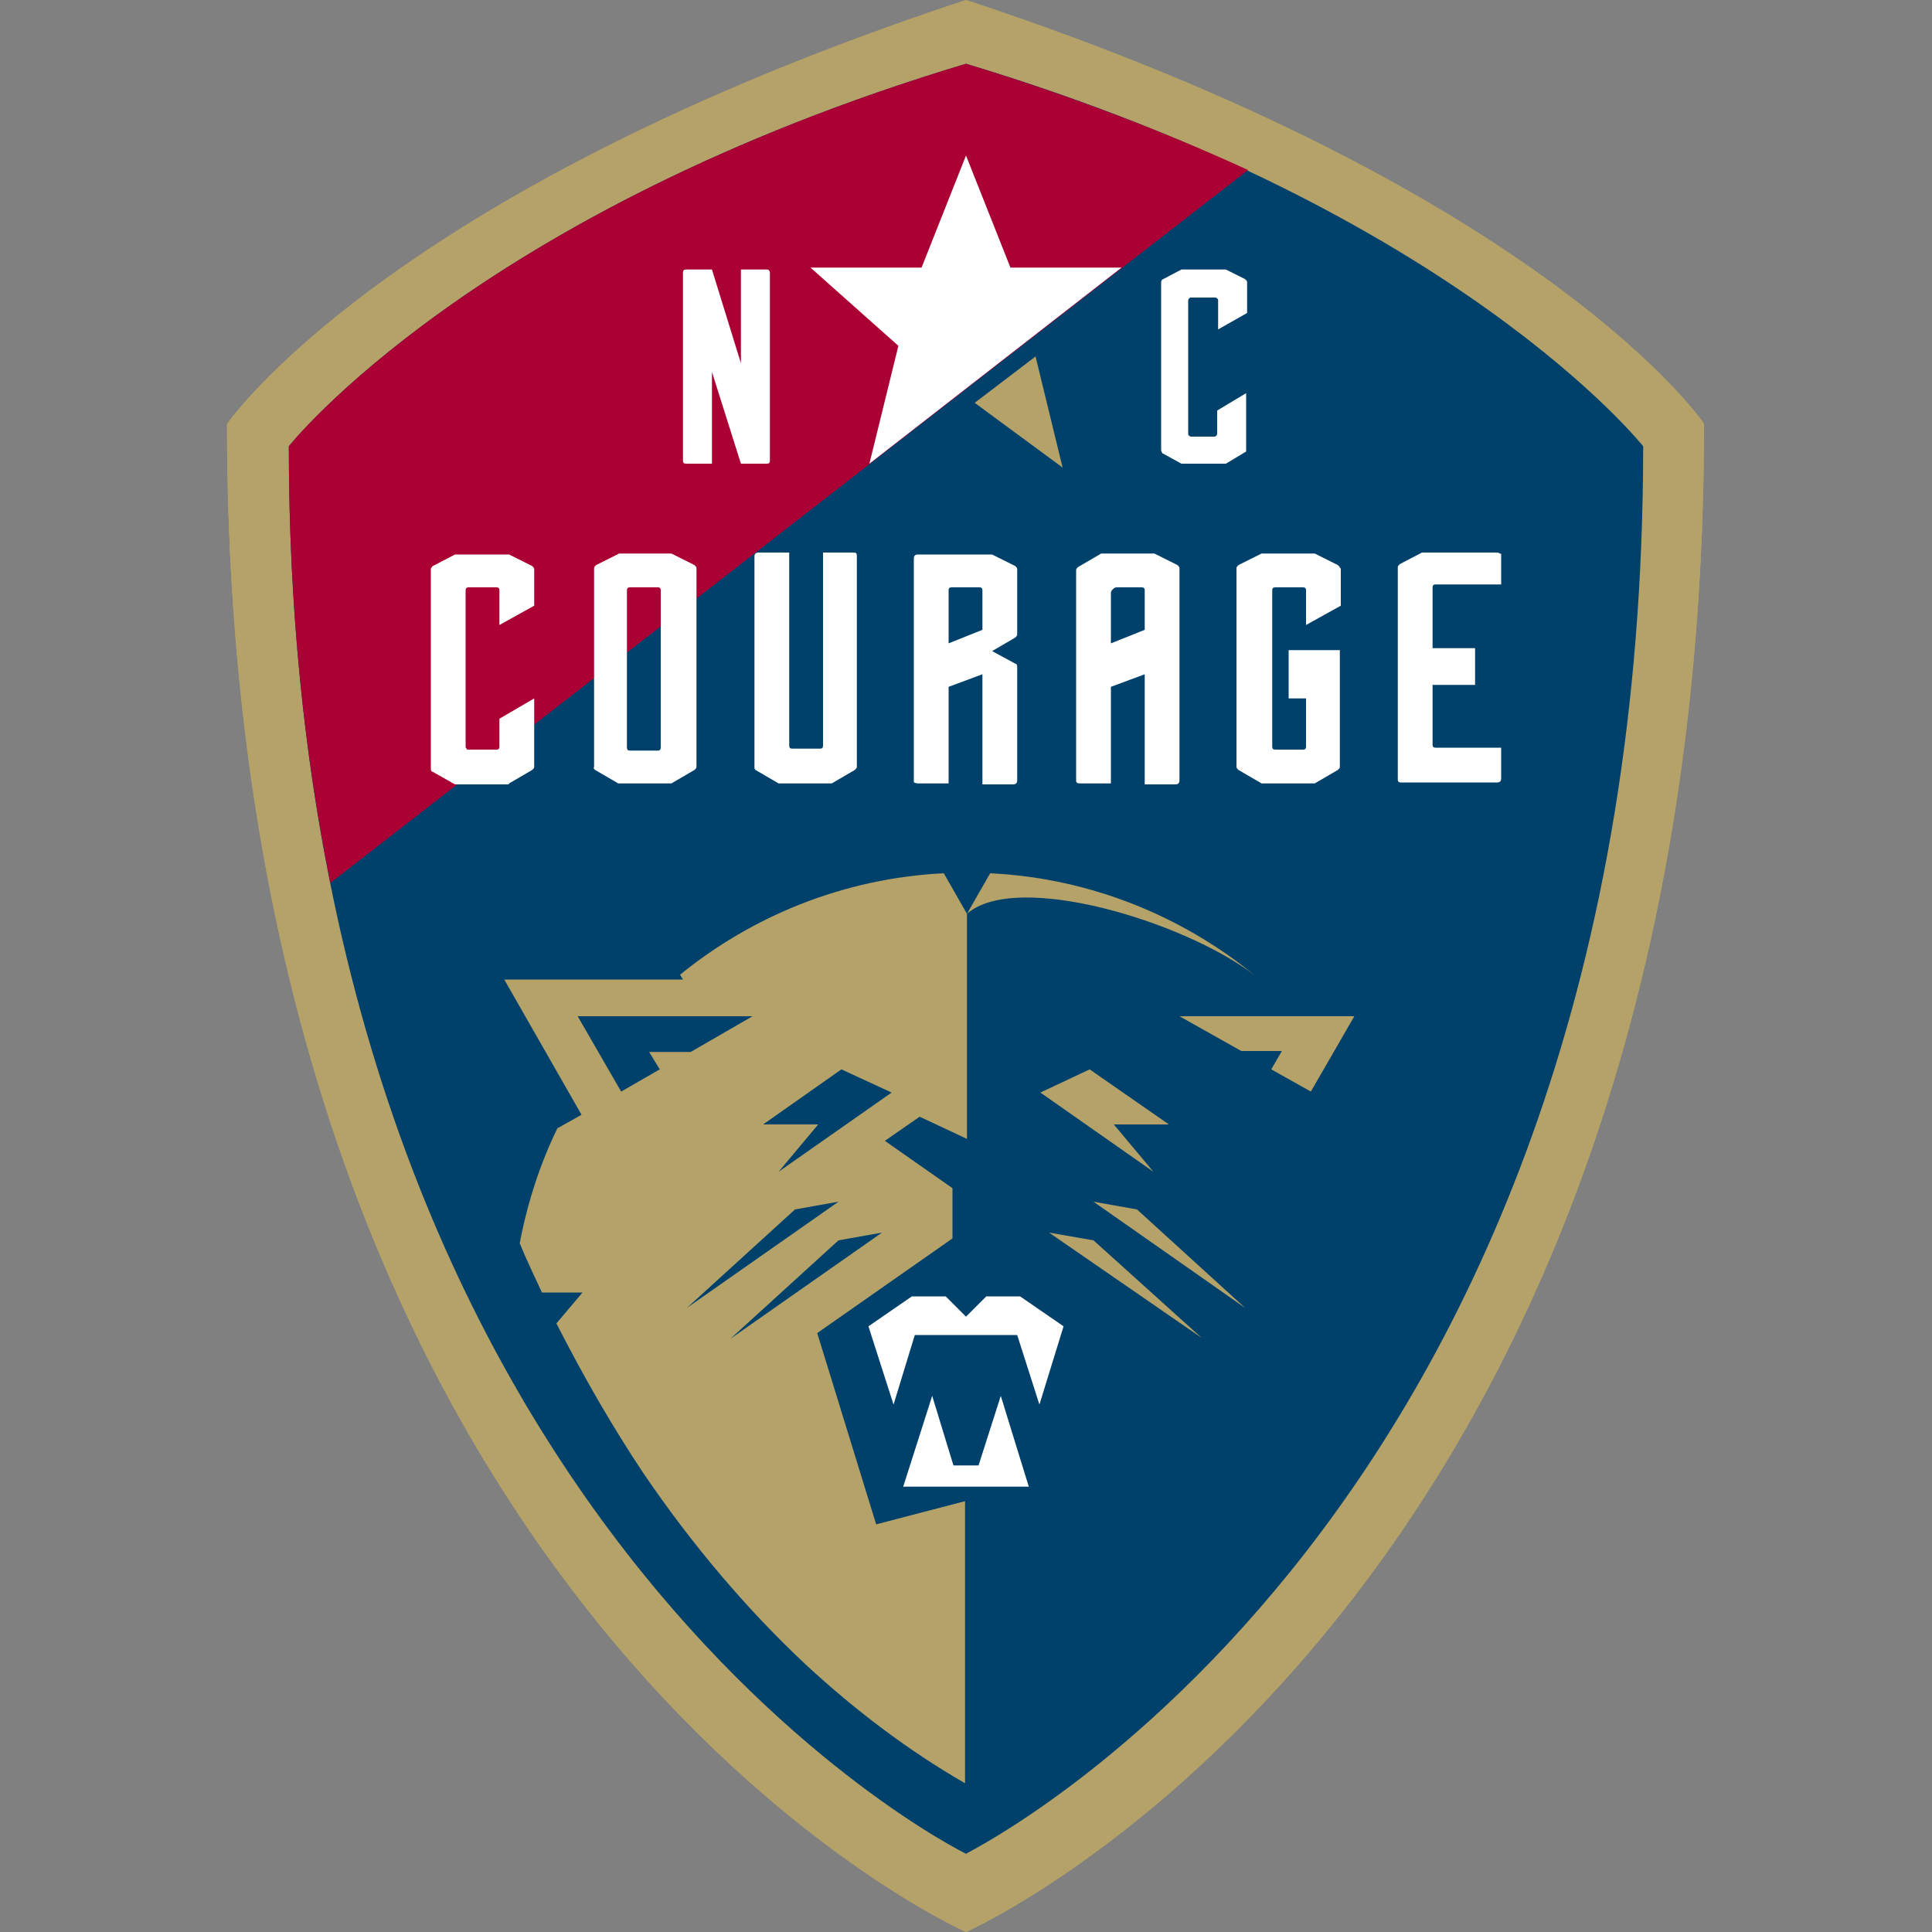 <?xml version="1.0" encoding="utf-8"?>
<!-- Generator: Adobe Illustrator 28.3.0, SVG Export Plug-In . SVG Version: 6.00 Build 0)  -->
<svg version="1.1" id="Layer_2_00000176024443830163142760000007280703934246239635_"
	 xmlns="http://www.w3.org/2000/svg" xmlns:xlink="http://www.w3.org/1999/xlink" x="0px" y="0px" viewBox="0 0 200 200"
	 style="enable-background:new 0 0 200 200;" xml:space="preserve">
<rect x="0" y="0" width="200" height="200" fill="#808080" stroke="none"/>
<style type="text/css">
	.st0{fill:#B4A269;}
	.st1{fill:#00416B;}
	.st2{fill:#AB0033;}
	.st3{fill:#FFFFFF;}
</style>
<g id="Art">
	<g>
		<g>
			<polygon class="st0" points="100,200 100,200 100,200 			"/>
			<path class="st0" d="M100,0C39.9,19.8,23.5,43.9,23.5,43.9C23.5,166.2,100,200,100,200s76.4-33.8,76.4-156.1
				C176.5,43.9,160.1,19.8,100,0z"/>
		</g>
		<g>
			<polygon class="st0" points="100,200 100,200 100,200 			"/>
			<path class="st0" d="M100,0C39.9,19.8,23.5,43.9,23.5,43.9C23.5,166.2,100,200,100,200s76.4-33.8,76.4-156.1
				C176.5,43.9,160.1,19.8,100,0z"/>
		</g>
		<path class="st1" d="M100,6.6C49.1,21.9,29.9,46.2,29.9,46.2c0,111.2,69.7,145.5,70.1,145.7c0.4-0.3,70.1-34.5,70.1-145.7
			C170.1,46.2,150.9,21.9,100,6.6z"/>
		<path class="st2" d="M100,6.6C49.1,21.9,29.9,46.2,29.9,46.2c0,16.8,1.6,31.8,4.3,45.2l95-73.8C120.9,13.8,111.2,10,100,6.6
			L100,6.6z"/>
		<polygon class="st0" points="113.2,128.4 108.6,127.6 124.4,138.5 		"/>
		<polygon class="st0" points="117.7,125.2 113.2,124.4 128.9,135.4 		"/>
		<polygon class="st0" points="115.3,116.4 115.3,116.4 115.3,116.4 121,116.4 112.8,110.7 107.7,113.1 119.4,121.3 		"/>
		<polygon class="st0" points="132.7,108.8 131.6,110.7 135.7,113 140.2,105.2 122.1,105.2 128.5,108.8 		"/>
		<path class="st0" d="M60.2,115.4l-2.5,1.4c-1.8,3.7-3.1,7.7-3.9,11.9c0.7,1.7,1.5,3.4,2.3,5.1h4.2l-2.7,3.2
			c2.8,5.5,5.8,10.7,9,15.5c5.1,7.5,10.8,14.2,16.9,19.9c5.1,4.7,10.5,8.8,16.4,12.2l0,0v-29.2l0,0l-9.2,2.4L84.6,138l14-9.8l0,0
			V123l-7-4.9l3.6-2.5l4.9,2.3l0,0V94.6c5.1-4.5,22.5,0.8,29.7,6.3c-7.5-6.1-17-10-27.3-10.5l-2.4,4.2l0,0l0,0l0,0l-2.4-4.2
			c-10.3,0.5-19.8,4.4-27.3,10.5l0.3,0.5H52.2L60.2,115.4L60.2,115.4z M82.3,125.2l4.5-0.8l-15.7,11L82.3,125.2L82.3,125.2z
			 M75.6,138.6l11.2-10.2l4.5-0.8L75.6,138.6L75.6,138.6z M92.3,113.1l-11.7,8.2l4.1-4.9H79l8.1-5.7L92.3,113.1L92.3,113.1z
			 M77.9,105.2l-6.4,3.7h-4.3l1.1,1.8l-4,2.3l-4.5-7.8L77.9,105.2L77.9,105.2z"/>
		<polygon class="st3" points="89.9,137.3 92.5,145.4 94.7,138.2 105.3,138.2 107.6,145.4 110.1,137.3 105.6,134.2 102.1,134.2 
			100,136.3 100,136.3 100,136.3 97.9,134.2 94.4,134.2 		"/>
		<polygon class="st3" points="93.5,153.9 93.5,153.9 106.5,153.9 103.6,144.5 101.3,151.7 98.7,151.7 98.7,151.7 96.5,144.5 		"/>
		<path class="st3" d="M79.4,27.9h-2.7v9.7l-3-9.7h-2.7c-0.2,0-0.3,0.1-0.3,0.3v19.5c0,0.2,0.1,0.3,0.3,0.3h2.7v-9.5l3,9.5h2.7
			c0.2,0,0.3-0.1,0.3-0.3V28.2C79.7,28.1,79.6,27.9,79.4,27.9z"/>
		<path class="st3" d="M120.3,46.9l2,1.1c0,0,0.1,0,0.1,0h4.4c0,0,0.1,0,0.1,0l2-1.2c0.1,0,0.1-0.1,0.1-0.2v-5.9l-3,1.8v2.4
			c0,0.1-0.1,0.3-0.3,0.3h-2.4c-0.1,0-0.3-0.1-0.3-0.3V31.1c0-0.1,0.1-0.3,0.3-0.3h2.5c0.1,0,0.3,0.1,0.3,0.3v3l3-1.7v-3.2
			c0-0.1-0.1-0.2-0.2-0.3l-2-1c0,0-0.1,0-0.1,0h-4.4c0,0-0.1,0-0.1,0l-1.9,1c-0.1,0-0.2,0.2-0.2,0.3v17.4
			C120.2,46.7,120.3,46.8,120.3,46.9L120.3,46.9z"/>
		<path class="st3" d="M52.7,81.1l2.4-1.4c0.1-0.1,0.2-0.2,0.2-0.3v-7.1l-3.6,2.1v2.9c0,0.2-0.1,0.3-0.3,0.3h-2.9
			c-0.1,0-0.2,0-0.2-0.1c-0.1-0.1-0.1-0.1-0.1-0.2V61.1c0-0.2,0.1-0.3,0.3-0.3h2.9c0.2,0,0.3,0.1,0.3,0.3v3.6l3.6-2v-3.8
			c0-0.1-0.1-0.2-0.2-0.3l-2.4-1.2c0,0-0.1,0-0.2,0h-5.2c-0.1,0-0.1,0-0.2,0l-2.3,1.2c-0.1,0.1-0.2,0.2-0.2,0.3v20.7
			c0,0.2,0.1,0.3,0.2,0.3l2.3,1.3c0,0,0.1,0,0.2,0h5.2C52.6,81.2,52.7,81.2,52.7,81.1L52.7,81.1z"/>
		<path class="st3" d="M61.6,79.7l2.4,1.4c0,0,0.1,0,0.2,0h5.1c0.1,0,0.2,0,0.2,0l2.4-1.4c0.1-0.1,0.2-0.2,0.2-0.3V58.8
			c0-0.1-0.1-0.2-0.2-0.3l-2.4-1.2c0,0-0.1,0-0.1,0h-5.1c-0.1,0-0.1,0-0.2,0l-2.4,1.2c-0.1,0.1-0.2,0.2-0.2,0.3v20.6
			C61.4,79.5,61.5,79.6,61.6,79.7L61.6,79.7z M65.2,60.8h2.9c0.2,0,0.3,0.1,0.3,0.3v16.3c0,0.2-0.1,0.3-0.3,0.3h-2.9
			c-0.2,0-0.3-0.1-0.3-0.3V61.1C64.9,60.9,65,60.8,65.2,60.8z"/>
		<path class="st3" d="M78.2,79.7l2.4,1.4c0,0,0.1,0,0.2,0h5.1c0.1,0,0.2,0,0.2,0l2.4-1.4c0.1-0.1,0.2-0.2,0.2-0.3V57.5
			c0-0.2-0.1-0.3-0.3-0.3h-3.2v20c0,0.2-0.1,0.3-0.3,0.3h-2.9c-0.2,0-0.3-0.1-0.3-0.3v-20h-3.2c-0.2,0-0.4,0.1-0.4,0.4v21.8
			C78.1,79.5,78.1,79.6,78.2,79.7L78.2,79.7z"/>
		<path class="st3" d="M95,81.1h3.2v-10l3.5-1.3v11.4h3.2c0.2,0,0.4-0.1,0.4-0.4V69c0-0.2-0.1-0.3-0.2-0.3l-2.4-1.3l2.4-1.4
			c0.1-0.1,0.2-0.2,0.2-0.3v-6.8c0-0.1-0.1-0.2-0.2-0.3l-2.4-1.2c0,0-0.1,0-0.2,0H95c-0.2,0-0.4,0.1-0.4,0.4v23.2
			C94.7,81,94.8,81.1,95,81.1L95,81.1z M98.2,61.1c0-0.2,0.1-0.3,0.3-0.3h2.9c0.2,0,0.3,0.1,0.3,0.3v4.1l-3.5,1.4V61.1z"/>
		<path class="st3" d="M111.8,81.1h3.2l0-10l3.5-1.3v11.4h3.2c0.2,0,0.4-0.1,0.4-0.4v-22c0-0.1-0.1-0.2-0.2-0.3l-2.4-1.2
			c0,0-0.1,0-0.2,0h-5.1c0,0,0,0-0.1,0c0,0-0.1,0-0.1,0l-2.4,1.4c-0.1,0.1-0.2,0.2-0.2,0.3v21.8C111.4,81,111.5,81.1,111.8,81.1
			L111.8,81.1z M115,61.4c0-0.2,0.1-0.3,0.2-0.4c0.1-0.1,0.2-0.2,0.4-0.2h2.6c0.2,0,0.3,0.1,0.3,0.3v4.1l-3.5,1.4
			C115,66.6,115,61.4,115,61.4z"/>
		<path class="st3" d="M138.5,58.5l-2.4-1.2c0,0-0.1,0-0.2,0h-5.1c-0.1,0-0.1,0-0.2,0l-2.4,1.2c-0.1,0.1-0.2,0.2-0.2,0.3v20.6
			c0,0.1,0.1,0.2,0.2,0.3l2.4,1.4c0,0,0.1,0,0.2,0h5.1c0.1,0,0.2,0,0.2,0l2.4-1.4c0.1-0.1,0.2-0.2,0.2-0.3V67.3h-5.3v5h1.8v5
			c0,0.2-0.1,0.3-0.3,0.3h-2.9c-0.2,0-0.3-0.1-0.3-0.3V61.1c0-0.2,0.1-0.3,0.3-0.3h2.9c0.2,0,0.3,0.1,0.3,0.3v3.6l3.6-2v-3.8
			C138.7,58.7,138.6,58.6,138.5,58.5z"/>
		<path class="st3" d="M155,57.2h-7.6c-0.1,0-0.1,0-0.2,0l-2.3,1.2c-0.1,0.1-0.2,0.2-0.2,0.3v22c0,0.2,0.1,0.3,0.3,0.3h10
			c0.2,0,0.4-0.1,0.4-0.4v-3.2h-6.8c-0.2,0-0.3-0.1-0.3-0.3v-6.2h4.4v-3.8h-4.4v-6.3c0-0.2,0.1-0.3,0.3-0.3h6.8v-3.2
			C155.3,57.4,155.2,57.2,155,57.2z"/>
		<g>
			<polygon class="st3" points="116.1,27.7 104.6,27.7 100,16.1 95.4,27.7 83.9,27.7 93,35.8 90,48 			"/>
			<polygon class="st0" points="107.2,36.9 100.9,41.7 110,48.4 			"/>
		</g>
	</g>
</g>
</svg>
